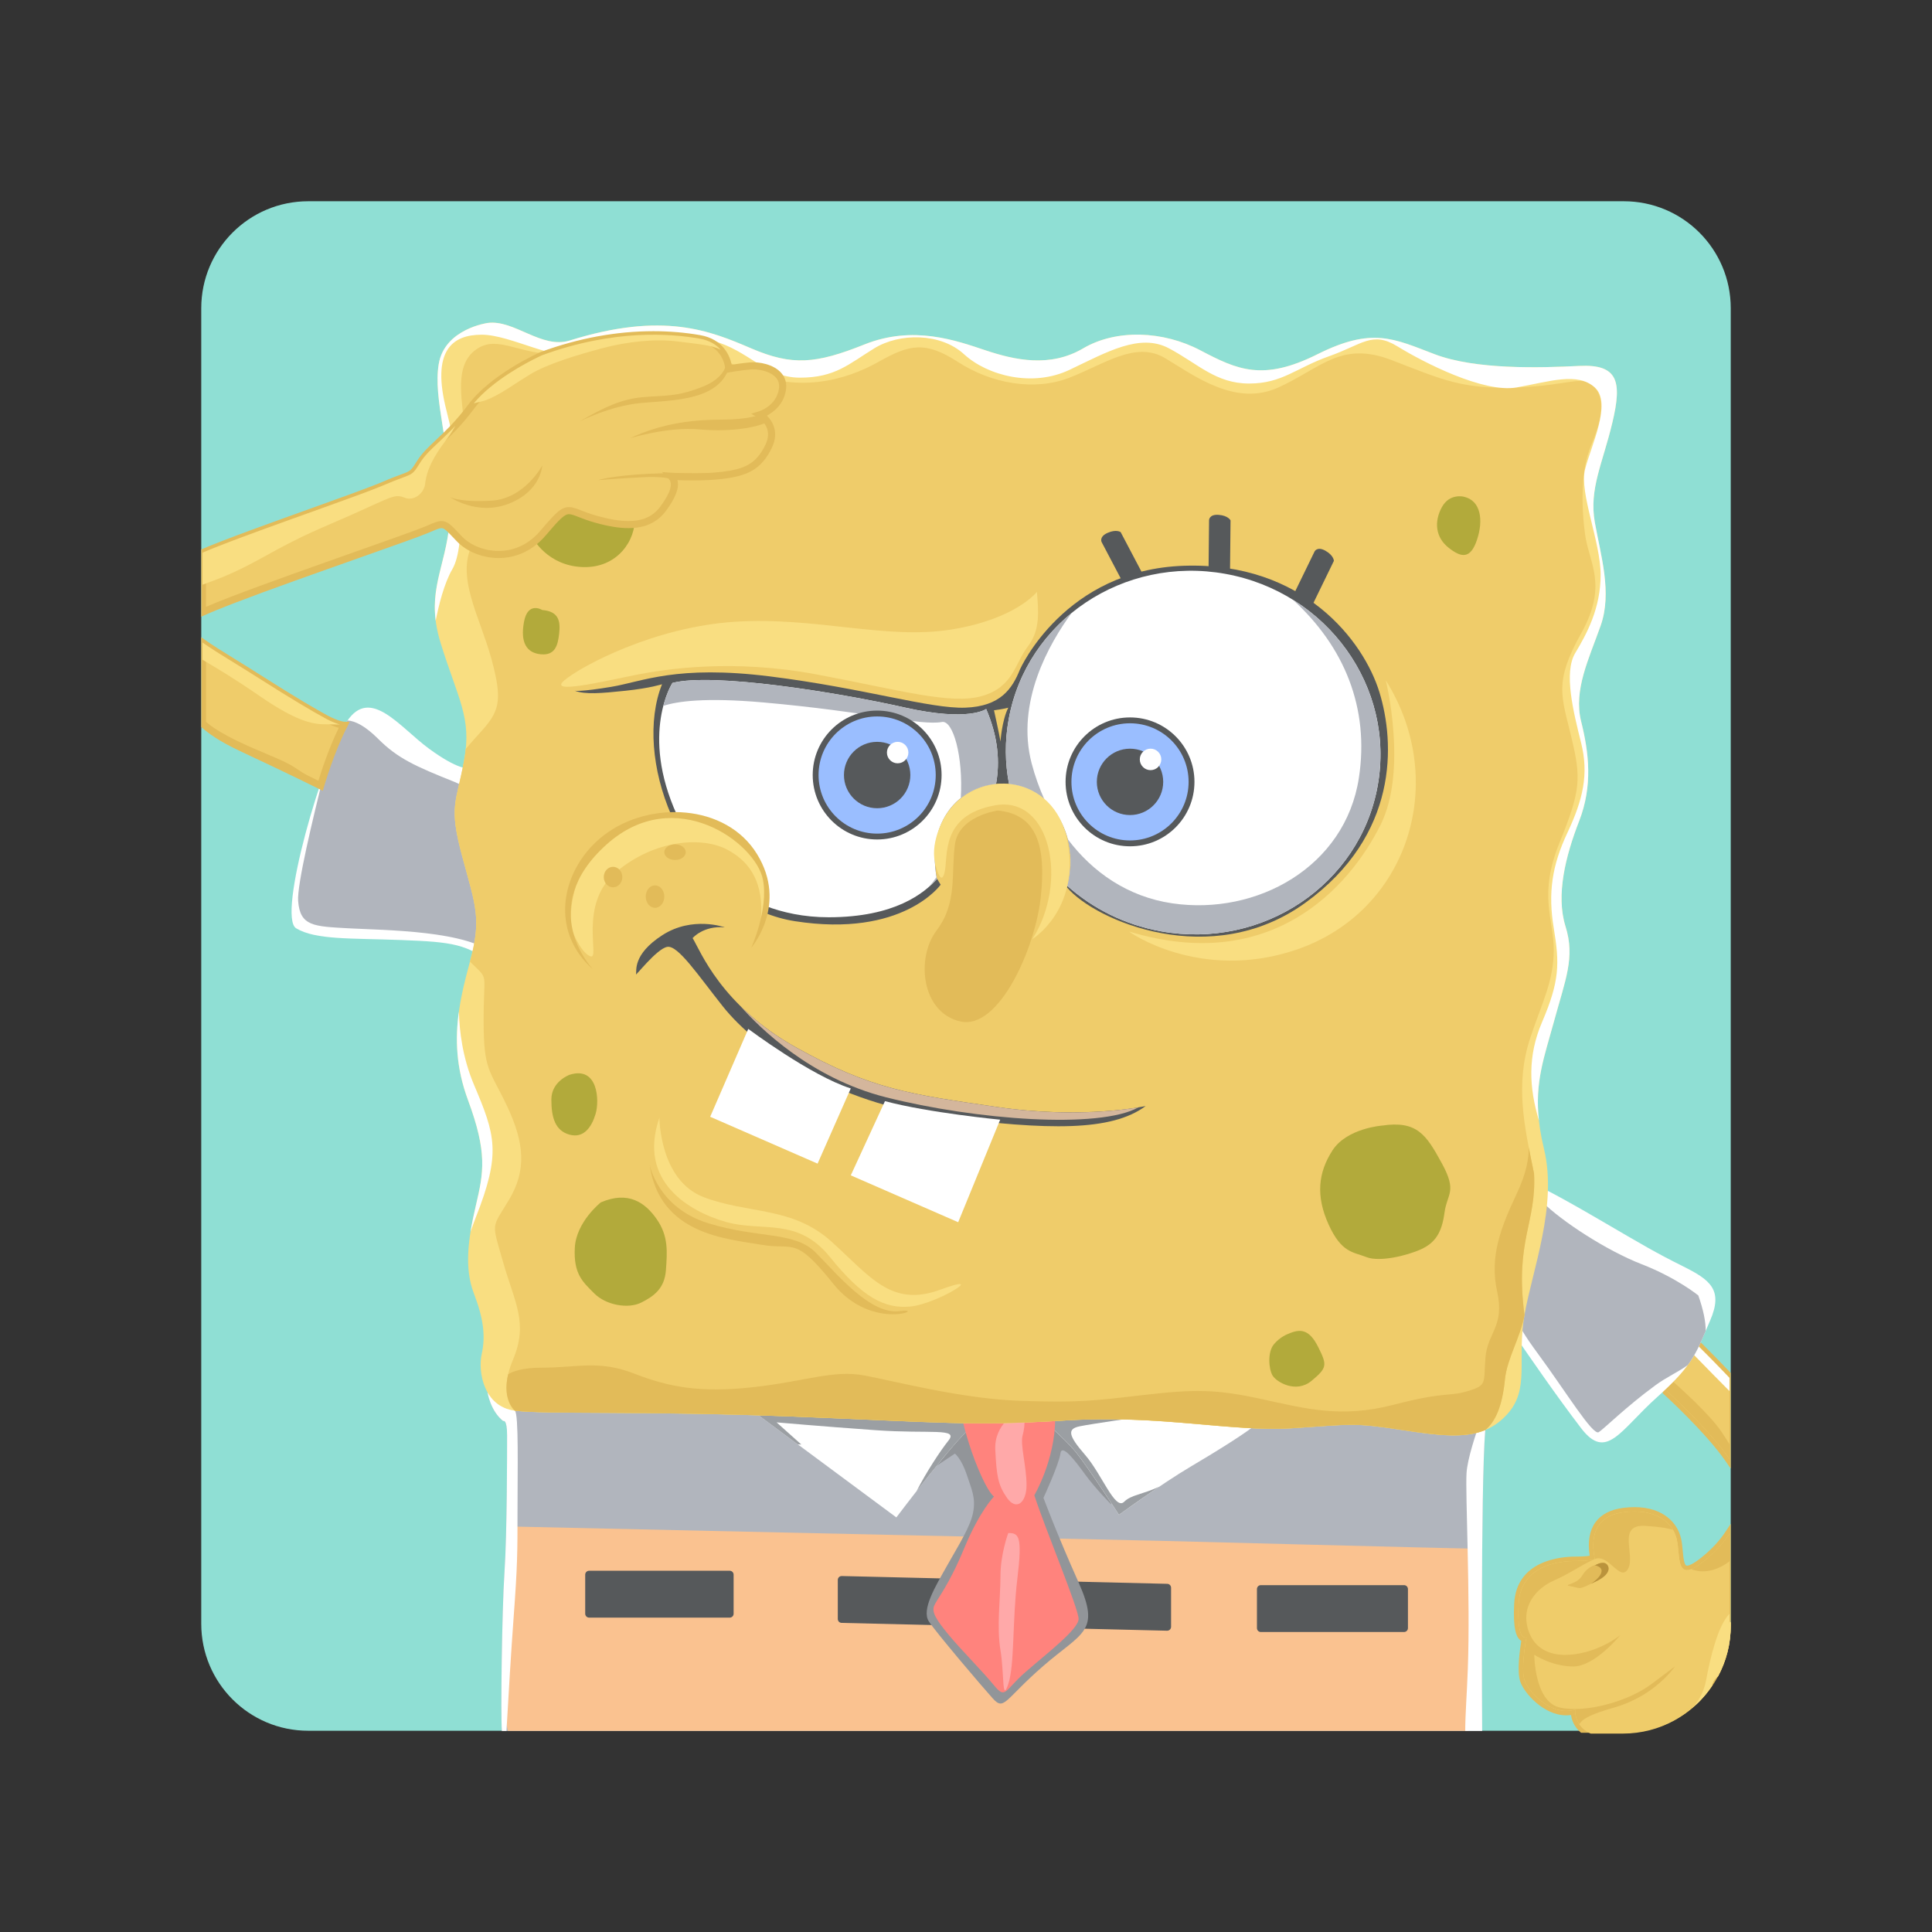 <svg width="192px" height="192px" version="1.1" viewBox="0 0 192 192" xml:space="preserve" xmlns="http://www.w3.org/2000/svg">

	
		
			<rect x="0" y="0" width="192" height="192" fill="#333333" stroke="none"/>

	
		
			<path d="M172,161.37c0,5.871-4.759,10.63-10.629,10.63H30.629C24.759,172,20,167.241,20,161.37V30.63     C20,24.759,24.759,20,30.629,20h130.742C167.241,20,172,24.759,172,30.63V161.37z" fill="#8FDFD4"/>
		
	
	<path d="m165.18 129.77-0.835-0.738 0.898 9.43 0.126 0.115c0.041 0.037 4.157 3.781 6.144 6.671l0.482 0.703v-9.517c-3.797-3.986-6.785-6.637-6.815-6.664zm6.254 13.897c-1.941-2.454-4.715-5.045-5.349-5.627l-0.652-6.85c1.153 1.066 3.388 3.183 6.001 5.929v6.548zm-2.358 11.123c-0.875 0.701-1.273 0.806-1.432 0.806-0.277 0-0.353-0.809-0.414-1.458-0.039-0.412-0.078-0.838-0.167-1.234-0.335-1.512-1.731-3.128-4.64-3.128-0.347 0-0.711 0.024-1.083 0.071-1.278 0.159-2.217 0.645-2.793 1.442-0.587 0.816-0.778 1.932-0.568 3.32-0.266 0.041-0.717 0.084-1.437 0.084-1.368 0-5.85 0.339-6.066 4.688-0.127 2.548 0.233 3.236 0.516 3.533 0.063 0.066 0.127 0.116 0.189 0.154-0.153 0.943-0.435 3.043-0.101 4.042 0.379 1.14 2.333 3.358 4.562 3.358 0.162 0 0.323-0.012 0.482-0.036 0.07 0.489 0.304 1.186 0.997 1.766h4.244c5.87 0 10.629-4.759 10.629-10.629v-10.137l-0.488 0.746c-0.611 0.933-1.428 1.812-2.43 2.612zm2.358 6.167c-0.118 0.205-0.235 0.47-0.361 0.818-0.621 1.708-0.881 3.07-1.239 4.955l-0.124 0.646c-1.903 2.801-5.049 4.47-8.433 4.47h-3.103c-1.318-0.686-1.2-1.859-1.195-1.907l0.092-0.696-0.667 0.222c-0.245 0.082-0.501 0.124-0.762 0.124-1.825 0-3.461-1.956-3.728-2.756-0.289-0.866 0.053-3.217 0.209-4.05l0.18-0.962-0.716 0.431c-0.104-0.174-0.335-0.796-0.232-2.827 0.173-3.476 3.686-3.852 5.188-3.852 1.537 0 2.024-0.184 2.138-0.24l0.3-0.15-0.064-0.329c-0.268-1.334-0.151-2.36 0.346-3.05 0.428-0.592 1.163-0.957 2.188-1.085 0.335-0.042 0.663-0.063 0.974-0.063 2.028 0 3.442 0.912 3.781 2.439 0.076 0.342 0.113 0.739 0.149 1.125 0.1 1.057 0.212 2.255 1.29 2.255 0.501 0 1.131-0.316 1.981-0.997 0.684-0.547 1.288-1.129 1.809-1.74v7.219z" fill="#E2BB59"/>
	
		<path d="m169.36 155.13c-2.911 2.328-2.329-0.389-2.717-2.135-0.389-1.746-2.135-3.105-5.239-2.717-3.105 0.388-3.3 2.717-2.912 4.657 0 0-0.388 0.194-1.94 0.194s-5.434 0.388-5.628 4.27c-0.194 3.881 0.776 3.299 0.776 3.299s-0.582 3.104-0.194 4.27c0.389 1.165 2.718 3.688 5.046 2.911 0 0-0.206 1.57 1.528 2.403h3.206c3.691 0 6.941-1.882 8.847-4.738 0.445-2.308 0.678-3.738 1.362-5.622 0.152-0.417 0.273-0.67 0.388-0.846v-8.66c-0.637 0.973-1.495 1.892-2.523 2.714zm-4.463-25.034 0.776 8.15s4.172 3.781 6.21 6.748v-8.055c-3.923-4.133-6.986-6.843-6.986-6.843z" fill="#EFCC6A"/>
		<path d="m171.88 161.08v-8.66c-0.637 0.973-1.495 1.892-2.522 2.714-2.911 2.328-2.329-0.389-2.717-2.135-0.389-1.746-2.135-3.105-5.239-2.717-3.105 0.388-3.3 2.717-2.912 4.657 0 0-0.388 0.194-1.94 0.194s-5.434 0.388-5.628 4.27c-0.194 3.881 0.776 3.299 0.776 3.299s-0.582 3.104-0.194 4.27c0.389 1.165 2.718 3.688 5.046 2.911 0 0-0.192 1.465 1.358 2.315h3.465c2.899 0 5.526-1.162 7.443-3.045 0.488-0.49 0.931-1.027 1.314-1.605 0.084-0.434 0.307-0.741 0.615-0.967 0.801-1.493 1.256-3.199 1.256-5.012v-0.316c-0.089-0.091-0.134-0.152-0.121-0.173zm0-16.082v-8.055c-3.923-4.134-6.986-6.844-6.986-6.844l0.776 8.15c0 1e-3 4.172 3.782 6.21 6.749z" fill="#EFCC6A"/>
		<path d="m164.12 167.36c-2.329 1.746-6.599 2.91-9.121 2.328-2.523-0.582-2.523-5.24-2.523-5.24s1.747 1.165 3.882 1.165c2.134 0 4.656-3.105 4.656-3.105s-2.134 1.747-5.045 1.94c-2.911 0.195-4.075-1.552-4.27-3.299-0.194-1.746 0.97-3.298 2.718-4.075 1.743-0.774 2.713-1.55 4.067-2.131-0.055 0.023-0.492 0.19-1.934 0.19-1.552 0-5.434 0.388-5.628 4.27-0.194 3.881 0.776 3.299 0.776 3.299s-0.582 3.104-0.194 4.27c0.389 1.165 2.718 3.688 5.046 2.911 0 0-0.097 0.737 0.399 1.471 0.355-0.614 1.371-1.063 3.481-1.665 4.076-1.164 6.017-4.075 6.017-4.075s1e-3 -1e-3 -2.327 1.746zm-2.329-11.45c0.776-1.358-1.164-4.464 1.746-4.27 1.548 0.104 2.327 0.262 2.718 0.387-0.74-1.239-2.356-2.058-4.852-1.745-3.105 0.388-3.3 2.717-2.912 4.657 1.36-0.582 2.523 2.33 3.3 0.971z" fill="#E2BB59"/>
		<path d="m158.59 155.52s0.484-0.29 0.873-0.193 0.97 0.97-0.873 1.844c-1.844 0.872-1.358 0.68-2.426 0.484-1.067-0.194 0.484-0.097 1.067-1.066 0.583-0.972 1.359-1.069 1.359-1.069z" fill="#E2BB59"/>
		<path d="m158.1 157.4c0.14-0.067 0.299-0.142 0.482-0.229 1.843-0.874 1.262-1.747 0.873-1.844s-0.873 0.193-0.873 0.193-0.039 6e-3 -0.105 0.023c0.381 0.097 0.688 0.265 0.688 0.559-1e-3 0.445-0.506 0.919-1.065 1.298z" fill="#BA933C"/>
		<path d="m171.67 136.72c-0.059-0.062-0.118-0.124-0.177-0.185-0.122-0.128-0.243-0.254-0.363-0.379-0.056-0.058-0.11-0.114-0.166-0.171-0.079-0.082-0.157-0.163-0.235-0.243-0.06-0.062-0.119-0.122-0.178-0.183-0.072-0.074-0.144-0.146-0.214-0.219-0.06-0.061-0.119-0.121-0.178-0.182-0.078-0.079-0.156-0.158-0.233-0.236-0.047-0.048-0.095-0.096-0.142-0.144-0.118-0.119-0.235-0.236-0.351-0.353-0.047-0.048-0.095-0.095-0.142-0.141l-0.221-0.221c-0.051-0.051-0.1-0.1-0.15-0.148-0.068-0.069-0.138-0.137-0.204-0.203-0.049-0.048-0.098-0.096-0.146-0.143-0.07-0.069-0.14-0.138-0.208-0.205-0.042-0.041-0.084-0.083-0.125-0.123-0.104-0.101-0.205-0.199-0.305-0.296-0.039-0.038-0.077-0.076-0.116-0.113-0.065-0.063-0.131-0.126-0.193-0.188-0.043-0.041-0.085-0.081-0.127-0.121-0.059-0.057-0.115-0.111-0.171-0.165-0.041-0.039-0.082-0.078-0.123-0.116-0.06-0.058-0.117-0.113-0.175-0.168-0.033-0.032-0.067-0.064-0.1-0.096-0.085-0.08-0.168-0.159-0.248-0.235-0.031-0.029-0.062-0.058-0.094-0.086-0.051-0.05-0.103-0.098-0.151-0.145-0.035-0.033-0.069-0.065-0.104-0.098-0.045-0.042-0.089-0.083-0.133-0.123-0.029-0.027-0.059-0.056-0.089-0.083-0.046-0.043-0.091-0.084-0.134-0.125-0.025-0.023-0.051-0.047-0.075-0.07-0.063-0.057-0.122-0.113-0.18-0.166-0.02-0.018-0.036-0.033-0.056-0.051-0.04-0.037-0.08-0.073-0.117-0.108-0.021-0.019-0.042-0.037-0.063-0.057-0.032-0.029-0.064-0.059-0.094-0.086-0.02-0.018-0.038-0.034-0.057-0.052-0.026-0.023-0.052-0.046-0.074-0.068-0.019-0.016-0.037-0.032-0.053-0.048-0.03-0.026-0.058-0.052-0.084-0.075-0.015-0.013-0.028-0.025-0.043-0.038-0.021-0.02-0.043-0.038-0.061-0.055-9e-3 -8e-3 -0.016-0.015-0.023-0.021-0.016-0.015-0.031-0.027-0.043-0.038-7e-3 -7e-3 -0.013-0.013-0.02-0.018-6e-3 -6e-3 -0.013-0.012-0.017-0.015-7e-3 -7e-3 -0.014-0.013-0.018-0.016-3e-3 -3e-3 -9e-3 -8e-3 -9e-3 -8e-3l0.105 1.106c1.602 1.656 4.998 5.161 6.881 7.044v-1.307c-0.063-0.07-0.133-0.144-0.203-0.216z" fill="#fff"/>
		<path d="m171.1 142.32c-1.203-1.803-4.265-4.536-5.587-5.679l0.152 1.604s0.015 0.013 0.034 0.031c7e-3 6e-3 0.013 0.011 0.021 0.02 0.01 9e-3 0.021 0.019 0.034 0.031 9e-3 9e-3 0.019 0.018 0.029 0.027 0.019 0.017 0.037 0.034 0.06 0.055 7e-3 6e-3 0.014 0.013 0.02 0.019 0.084 0.078 0.193 0.179 0.324 0.302 4e-3 5e-3 9e-3 9e-3 0.014 0.013 0.043 0.041 0.087 0.084 0.135 0.127 7e-3 8e-3 0.014 0.014 0.021 0.021 0.048 0.046 0.098 0.094 0.15 0.144 6e-3 6e-3 0.013 0.014 0.021 0.02 0.924 0.882 2.436 2.376 3.766 3.92 2e-3 3e-3 4e-3 6e-3 7e-3 9e-3 0.409 0.476 0.799 0.955 1.15 1.423 0.01 0.013 0.02 0.025 0.029 0.038 0.063 0.085 0.124 0.169 0.184 0.252 0.011 0.016 0.022 0.03 0.033 0.046 0.061 0.085 0.121 0.169 0.178 0.253v-1.478c-0.278-0.447-0.545-0.851-0.775-1.198zm0.266 10.8c-6e-3 9e-3 -0.013 0.018-0.021 0.026-0.179 0.226-0.368 0.447-0.569 0.664-0.015 0.016-0.029 0.03-0.043 0.046-0.089 0.093-0.178 0.186-0.27 0.278l-0.045 0.045c-0.103 0.102-0.207 0.202-0.314 0.302-0.019 0.017-0.036 0.033-0.054 0.049-0.09 0.083-0.181 0.163-0.272 0.242-0.029 0.026-0.059 0.052-0.089 0.077-0.11 0.094-0.223 0.188-0.337 0.279-0.081 0.065-0.159 0.124-0.235 0.182-0.022 0.019-0.046 0.034-0.069 0.053-0.054 0.038-0.105 0.076-0.155 0.111-0.022 0.017-0.047 0.033-0.069 0.049-0.065 0.044-0.129 0.087-0.189 0.125-0.021 0.013-0.04 0.024-0.061 0.036-0.041 0.025-0.081 0.049-0.12 0.071-0.027 0.015-0.055 0.029-0.08 0.044-0.03 0.016-0.061 0.031-0.09 0.045-0.025 0.013-0.053 0.027-0.078 0.038-0.045 0.021-0.089 0.039-0.131 0.056 1.101 0.449 2.492 0.222 3.801-0.777v-2.746s-1e-3 0-1e-3 1e-3c-0.157 0.237-0.326 0.473-0.509 0.704z" fill="#E2BB59"/>
		<path d="m171.7 161.41c9e-3 -0.018 0.028-0.06 0.037-0.076 3e-3 -6e-3 5e-3 -0.012 9e-3 -0.019 6e-3 -0.011 0.011-0.021 0.017-0.032 5e-3 -0.011 0.011-0.021 0.016-0.031l7e-3 -0.012c0.021-0.037 0.04-0.072 0.06-0.105 0.013-0.021 0.024-0.04 0.036-0.059v-0.706c-1.164 1.164-1.94 4.463-2.328 6.598-0.153 0.839-0.519 1.768-1.257 2.656 0.179-0.153 0.354-0.311 0.521-0.475 0.488-0.49 0.931-1.027 1.314-1.605 0.084-0.434 0.307-0.741 0.615-0.967 0.801-1.493 1.256-3.199 1.256-5.012v-0.316c-0.048-0.049-0.081-0.088-0.102-0.117-0.079 0.075-0.147 0.165-0.201 0.278z" fill="#F9DE81"/>
	
	
		<path d="m46.514 76.343s-0.97 0.194-3.881-1.941c-2.911-2.134-5.822-6.21-8.151-2.717s-6.986 19.406-5.046 20.571c1.941 1.165 5.434 0.97 10.479 1.165 5.046 0.194 6.599 0.388 9.122 2.523 2.522 2.135 2.717-5.434 1.94-9.704-0.776-4.269-4.463-9.897-4.463-9.897z" fill="#fff"/>
		<path d="m48.71 80.186c-1.135-1.11-2.363-2.008-3.555-2.485-3.881-1.552-5.628-2.329-7.568-4.27-1.262-1.262-2.275-1.782-3.045-1.834-0.02 0.029-0.04 0.057-0.061 0.087-0.632 0.947-1.435 2.81-2.231 5.042-1.179 4.661-2.743 11.226-2.621 12.812 0.194 2.523 1.553 2.523 5.046 2.717s12.032 0.194 14.555 2.717c0.527 0.527 1.029 0.697 1.491 0.608 0.867-1.771 0.798-6.36 0.256-9.341-0.356-1.956-1.324-4.198-2.267-6.053z" fill="#B1B5BD"/>
	
	
		<path d="m152.86 117.87s1.359 0.582 6.017 3.3c4.657 2.717 5.628 3.299 8.345 4.657s4.075 2.329 2.717 5.434-1.552 4.27-5.239 7.568c-3.688 3.299-5.046 6.404-7.569 3.105-2.522-3.299-5.046-6.986-6.792-9.51-1.747-2.522 2.521-14.554 2.521-14.554z" fill="#fff"/>
		<path d="m167.73 135.66c0.805-1.097 1.219-2.072 1.781-3.396 0-0.922-0.221-2.065-0.734-3.522 0 0-2.135-1.747-5.628-3.105s-7.957-4.269-9.897-6.21c-0.314-0.314-0.587-0.378-0.827-0.256-0.391 1.194-0.979 3.078-1.486 5.071-0.165 1.306-0.284 2.56-0.403 3.336-0.389 2.522-0.389 3.299 2.328 6.986 2.718 3.687 5.435 8.15 6.017 7.762s2.717-2.522 5.628-4.657c1.082-0.796 2.271-1.321 3.221-2.009z" fill="#B1B5BD"/>
	
	<path d="m48.454 138.38s0.259 1.811 1.553 2.846c0 0 0.388-0.259 0.388 1.423 0 1.683 0 9.703-0.259 13.585s-0.388 14.361-0.259 15.784h97.421s-0.164-24.095 0.306-29.901c0.471-5.807-49.986-4.124-58.784-3.866s-40.366 0.129-40.366 0.129z" fill="#B1B5BD"/>
	<path d="m146.26 153.9c-1.165 0-31.051-0.776-31.051-0.776l-64.558-1.424c0 3.104 0.129 5.045-0.389 17.337-0.047 1.131 0.025 2.116 0.203 2.976h95.451l0.344-18.113z" fill="#FAC290"/>
	<path d="m51.042 160.76c0.388-5.176 0.388-6.599 0.388-10.608 0-4.011 0.129-9.574-0.259-9.963-0.388-0.388-0.646-0.129-1.423-1.034-0.164-0.191-0.448-0.474-0.797-0.774-0.323-1e-3 -0.497-2e-3 -0.497-2e-3s0.259 1.811 1.553 2.846c0 0 0.388-0.259 0.388 1.423 0 1.683 0 9.703-0.259 13.585s-0.388 14.361-0.259 15.784h0.455c0.185-3.261 0.472-8.085 0.71-11.257z" fill="#fff"/>
	<path d="m147.15 141.14c-0.508 1.405-1.319 3.843-1.407 5.256-0.13 2.069 0.389 12.29 0.129 19.405-0.089 2.482-0.259 4.601-0.259 6.211h1.683s-0.164-24.095 0.306-29.901c0.028-0.35-0.131-0.674-0.452-0.971z" fill="#fff"/>
	<path d="m72.906 160.37c0 0.214-0.174 0.388-0.388 0.388h-13.973c-0.214 0-0.388-0.174-0.388-0.388v-3.882c0-0.214 0.174-0.389 0.388-0.389h13.973c0.214 0 0.388 0.175 0.388 0.389v3.882z" fill="#56595B"/>
	<path d="m116.38 161.67c0 0.213-0.174 0.388-0.388 0.388l-32.345-0.777c-0.214 0-0.388-0.173-0.388-0.388v-3.881c0-0.215 0.174-0.388 0.388-0.388l32.345 0.775c0.214 0 0.388 0.174 0.388 0.389v3.882z" fill="#56595B"/>
	<path d="m92.96 145.75 1.941-1.293s0.647 0.517 1.165 2.069c0.517 1.553 0.906 2.329 0.646 3.752-0.259 1.423-1.423 3.233-2.587 5.304s-2.587 4.399-1.812 5.563c0.776 1.165 5.175 6.34 6.339 7.634 1.165 1.294 1.165 0.129 5.046-3.234 3.882-3.364 5.692-3.364 3.493-8.28-2.199-4.917-3.493-8.409-3.493-8.409s1.553-3.364 1.682-4.398c0.13-1.036 1.423 0.646 2.458 2.069s2.588 2.976 2.588 2.976 0.259-4.917-1.294-8.021c-1.552-3.107-19.406-9.964-16.172 4.268z" fill="#929599"/>
	<path d="m139.92 161.8c0 0.214-0.174 0.388-0.388 0.388h-14.231c-0.215 0-0.388-0.174-0.388-0.389v-3.88c0-0.215 0.173-0.389 0.388-0.389h14.231c0.214 0 0.388 0.174 0.388 0.389v3.881z" fill="#56595B"/>
	<path d="m74.589 140.06 14.49 10.739s5.175-6.857 6.986-8.539-0.389-2.2-3.364-2.2-18.112 0-18.112 0z" fill="#fff"/>
	<path d="m103.31 140.84s2.458 2.07 3.622 3.494c1.164 1.423 4.27 6.21 4.27 6.21s4.27-3.105 7.115-4.787c2.847-1.682 5.952-3.623 6.729-4.399 0.774-0.776-21.349-3.623-21.736-0.518z" fill="#fff"/>
	<path d="m107.32 141.74c1.294-0.259 5.822-0.906 5.822-0.906s1.092-0.481 2.158-1.141c-5.689-0.479-11.789-0.476-11.99 1.141 0 0 2.458 2.07 3.622 3.494 1.164 1.423 4.27 6.21 4.27 6.21s1.892-1.375 3.995-2.792c-1.699 0.793-2.78 0.801-3.479 1.498-0.904 0.906-2.198-2.717-3.881-4.658-1.681-1.941-1.811-2.587-0.517-2.846z" fill="#9B9FA3"/>
	<path d="m92.701 140.06h-18.112l4.683 3.472c0.121 7e-3 0.239 0.016 0.363 0.022l-2.458-2.2s4.399 0.389 9.833 0.776c5.434 0.389 8.28-0.258 7.245 1.036-0.796 0.996-2.208 3.144-3.168 5.023 1.658-2.127 3.908-4.935 4.98-5.93 1.809-1.681-0.39-2.199-3.366-2.199z" fill="#9B9FA3"/>
	<path d="m95.677 141.22s0.517 2.329 1.552 4.787c1.034 2.458 1.553 2.717 1.553 2.717s-1.423 1.424-2.976 5.175c-1.553 3.752-2.717 5.046-2.976 5.693-0.259 0.646 0.258 1.423 1.422 2.846 1.165 1.423 3.364 3.623 4.529 5.046 1.164 1.423 1.035 0.518 3.105-1.293 2.069-1.813 5.304-4.271 5.304-5.306 0-1.034-3.363-9.056-4.399-12.29 0 0 2.07-3.493 2.07-7.634l-9.184 0.259z" fill="#FF837D"/>
	<path d="m101.11 140.32s-2.328 1.164-2.199 3.752c0.129 2.587 0.259 3.493 1.165 4.787 0.905 1.294 1.94 0.518 1.94-1.294s-0.646-4.011-0.389-4.917c0.261-0.905 0.39-2.715-0.517-2.328z" fill="#FFA9A9"/>
	<path d="m100.2 152.35s-0.775 2.07-0.775 4.271c0 2.199-0.39 5.045 0 7.374 0.388 2.328 0.128 5.305 0.775 3.364 0.646-1.94 0.389-6.211 0.905-10.48 0.518-4.27 0.13-4.529-0.905-4.529z" fill="#FFA9A9"/>
	
		<path d="m48.454 32.096s-4.27 0.583-4.852 4.076 1.164 7.957 1.164 13.973-2.716 8.151-0.97 13.778c1.747 5.628 3.105 7.375 2.329 11.644s-1.552 4.464-0.194 9.509 1.94 6.209 0.776 10.479c-1.164 4.269-2.134 8.539-0.194 13.778 1.94 5.24 1.552 7.181 0.776 10.48s-1.164 6.209-0.194 8.732c0.97 2.522 1.165 4.27 0.776 6.017-0.388 1.746 0.194 5.239 3.299 5.627 3.105 0.389 12.615 0 27.557 0.582 14.943 0.582 17.66 0.971 27.169 0.389 9.51-0.582 16.495 1.164 22.511 0.776 6.017-0.389 6.017-0.583 11.063 0.193 5.045 0.776 7.957 0.972 10.285-1.552 2.328-2.522 0.97-5.435 1.746-9.897 0.776-4.464 3.3-10.867 1.941-16.495s-0.194-8.345 0.971-12.614c1.164-4.27 2.134-6.404 1.164-9.509-0.971-3.105 0-6.986 1.358-10.479s0.97-6.792 0.193-9.897c-0.775-3.105 0.776-6.21 1.94-9.509 1.165-3.299 0-6.986-0.582-10.285s0.776-5.822 1.747-9.897 0.582-5.822-3.299-5.628c-3.882 0.194-10.285 0.388-14.361-1.164-4.074-1.553-6.21-2.717-11.644 0-5.434 2.716-7.957 1.552-11.644-0.388-3.688-1.941-8.345-2.135-11.644-0.194-3.3 1.94-6.793 1.164-9.704 0.194-2.911-0.971-7.18-2.523-12.032-0.582-4.852 1.94-7.181 2.134-11.256 0.388-4.074-1.746-8.73-3.687-18.04-0.779-2.793 0.869-5.506-2.107-8.155-1.746z" fill="#F9DE81"/>
		<path d="m147.6 142.12c0.998-0.811 1.689-2.335 1.958-5.03 0.21-2.091 1.56-4.212 1.94-6.404-0.97-7.374 1.207-9.143 0.953-14.055-0.955-4.631-1.914-8.871-0.371-13.503 1.165-3.492 2.33-5.627 2.33-8.732s-1.554-5.434 0.582-10.673c2.134-5.24 2.134-6.404 1.164-10.479-0.971-4.075-1.746-5.434 0.97-10.286 2.718-4.852 0.776-6.986 0.389-9.897-0.389-2.911-0.389-6.404 0.582-8.733 0.97-2.329 1.553-4.463 0.388-5.822-1.164-1.358-2.328-0.194-7.763 0-5.434 0.194-7.374-0.776-12.419-2.717-5.046-1.941-6.986 0.776-11.257 2.717-4.269 1.94-8.344-1.165-11.255-2.911s-6.017 0.583-9.51 1.94c-3.493 1.359-7.763 0.583-11.062-1.552s-4.851-1.746-7.957 0c-3.105 1.747-8.15 3.299-13.584 0.582s-13.39-1.552-17.66-1.358-6.404-1.941-8.539-0.582c-2.135 1.358-1.747 4.075-1.358 7.374s2.911 8.539 0.97 11.838c-1.94 3.299 0.582 7.375 1.747 11.644s0.776 5.24-1.165 7.375c-0.458 0.504-0.927 1.02-1.389 1.578-0.016 0.16-0.037 0.326-0.06 0.493-6e-3 0.042-0.012 0.084-0.019 0.126-0.025 0.17-0.052 0.342-0.084 0.52-0.776 4.27-1.552 4.464-0.194 9.509s1.94 6.209 0.776 10.479c1.941 1.941 1.358 0.776 1.358 5.822s0.583 4.852 2.329 8.539 1.94 6.404 0.194 9.314c-1.747 2.911-1.747 2.136-0.582 6.21 1.164 4.076 2.523 6.017 0.97 9.703-1.552 3.688 0.194 5.046 0.194 5.046 3.105 0.389 12.615 0 27.557 0.582 14.943 0.582 17.66 0.971 27.169 0.389 9.51-0.582 16.495 1.164 22.511 0.776 6.017-0.389 6.017-0.583 11.063 0.193 3.619 0.558 6.138 0.813 8.134-0.015z" fill="#EFCC6A"/>
		<path d="m56.734 92.191s0.905 2.458 1.941 2.847c1.035 0.388-1.294-5.175 2.587-8.41 3.881-3.234 8.539-3.493 10.997-2.199 2.458 1.293 3.623 3.493 3.364 6.856 0 0 2.329-4.269-2.717-8.409-5.045-4.139-16.689-1.164-16.172 9.315z" fill="#F9DE81"/>
		<path d="m46.763 122.42c0.16-0.473 0.334-0.956 0.526-1.445 2.523-6.404 1.941-8.151-0.194-13.196-1.127-2.666-1.443-5.329-1.489-7.251-0.378 2.718-0.288 5.576 0.907 8.803 1.94 5.24 1.552 7.181 0.776 10.48-0.211 0.898-0.392 1.767-0.526 2.609z" fill="#fff"/>
		<path d="m137.08 68.775c-1.553-5.046-7.504-12.938-19.407-12.55-11.901 0.388-16.301 10.286-16.301 10.286-0.776 1.94-1.94 3.687-5.434 3.816-3.493 0.129-10.091-1.941-19.406-3.105-9.315-1.165-12.679 0.518-15.784 1.035-3.105 0.518-3.623 0.388-3.623 0.388 1.035 0.388 2.587 0.259 5.046 0 2.458-0.259 3.622-0.647 3.622-0.647-1.438 3.595-1.016 8.549 0.917 12.999 0.891-0.041 1.824 0.027 2.706 0.294 3.074 0.931 8.204 4.457 6.463 9.373 0.981 0.408 2.019 0.71 3.11 0.881 10.739 1.681 14.491-3.623 14.491-3.623l-0.388-0.647c-1.553-8.798 6.857-11.515 10.739-7.763 3.881 3.751 2.198 8.668 2.198 8.668 2.847 3.364 14.361 8.28 23.676 1.552 9.316-6.726 8.928-15.912 7.375-20.957z" fill="#56595B"/>
		<path d="m89.984 70.327c-6.954-1.561-19.148-3.493-23.159-2.458 0 0-3.243 4.999 0.448 13.119 0.714 7e-3 1.443 0.092 2.14 0.304 2.939 0.891 7.754 4.154 6.648 8.736 1.705 0.648 3.803 1.129 6.29 1.129 6.593 0 9.517-2.412 10.775-3.82l-0.037-0.061c-0.029-0.166-0.054-0.327-0.076-0.489-6e-3 -0.048-0.012-0.095-0.018-0.143-0.015-0.118-0.028-0.235-0.04-0.35-4e-3 -0.046-9e-3 -0.093-0.013-0.139-0.014-0.154-0.024-0.308-0.031-0.458v-0.01c-7e-3 -0.148-0.01-0.292-0.01-0.436v-0.131c1e-3 -0.107 4e-3 -0.213 8e-3 -0.318 2e-3 -0.042 3e-3 -0.084 5e-3 -0.126 7e-3 -0.14 0.017-0.279 0.03-0.415 0-4e-3 1e-3 -8e-3 1e-3 -0.012 0.013-0.133 0.03-0.263 0.048-0.391 6e-3 -0.04 0.012-0.079 0.018-0.118 0.015-0.098 0.032-0.194 0.051-0.289 6e-3 -0.037 0.013-0.073 0.021-0.109 0.026-0.127 0.054-0.252 0.085-0.374 1e-3 -3e-3 2e-3 -6e-3 2e-3 -9e-3 0.031-0.119 0.065-0.236 0.101-0.352 0.01-0.034 0.021-0.067 0.032-0.101 0.029-0.088 0.06-0.176 0.091-0.262 0.011-0.03 0.022-0.061 0.034-0.092 0.043-0.113 0.089-0.225 0.137-0.334 0.048-0.108 0.098-0.213 0.15-0.317 0.014-0.027 0.028-0.054 0.042-0.081 0.042-0.081 0.086-0.161 0.13-0.239 0.014-0.024 0.027-0.048 0.041-0.072 0.117-0.199 0.242-0.389 0.375-0.569 0.015-0.021 0.031-0.042 0.046-0.063 0.055-0.073 0.111-0.144 0.169-0.214 0.014-0.018 0.028-0.035 0.043-0.052 0.144-0.172 0.295-0.334 0.453-0.487 0.015-0.015 0.03-0.029 0.045-0.043 0.068-0.065 0.137-0.127 0.207-0.189 0.013-0.011 0.026-0.022 0.039-0.034 0.167-0.144 0.341-0.278 0.52-0.402 0.014-0.01 0.026-0.018 0.04-0.027 0.081-0.055 0.162-0.108 0.245-0.16 0.01-6e-3 0.021-0.013 0.031-0.019 0.187-0.115 0.38-0.219 0.576-0.314 0.011-5e-3 0.021-0.01 0.031-0.015 0.092-0.043 0.185-0.085 0.278-0.125 7e-3 -3e-3 0.014-6e-3 0.02-8e-3 0.202-0.085 0.408-0.159 0.618-0.223 8e-3 -2e-3 0.016-5e-3 0.023-7e-3 0.101-0.03 0.201-0.059 0.304-0.084 3e-3 0 6e-3 -1e-3 0.01-2e-3 0.213-0.053 0.429-0.096 0.644-0.127 8e-3 -1e-3 0.014-2e-3 0.02-2e-3 0.105-0.015 0.211-0.028 0.316-0.038 1e-3 0 2e-3 0 3e-3 -1e-3 0.39-2.143 0.229-4.635-0.981-7.446 3e-3 -2e-3 -1.679 1.292-8.019-0.131z" fill="#fff"/>
		
			<path d="m111.37 52.881 2.587 4.916-1.889 0.995-2.587-4.917s-0.285-0.529 0.588-0.918c0.874-0.388 1.301-0.076 1.301-0.076z" fill="#56595B"/>
		
		
			<path d="m122.29 51.715-0.057 5.555-2.134-0.021 0.056-5.556s1e-3 -0.601 0.954-0.528 1.181 0.55 1.181 0.55z" fill="#56595B"/>
		
		
			<path d="m132.56 55.74-2.43 4.996-1.92-0.934 2.43-4.996s0.259-0.543 1.089-0.069 0.831 1.003 0.831 1.003z" fill="#56595B"/>
		
		<path d="m158.49 51.891c-0.582-3.299 0.776-5.822 1.747-9.897s0.582-5.822-3.299-5.628c-3.882 0.194-10.285 0.388-14.361-1.164-4.074-1.553-6.21-2.717-11.644 0-5.434 2.716-7.957 1.552-11.644-0.388-3.688-1.941-8.345-2.135-11.644-0.194-3.3 1.94-6.793 1.164-9.704 0.194-2.911-0.971-7.18-2.523-12.032-0.582-4.852 1.94-7.181 2.134-11.256 0.388-4.074-1.746-8.73-3.687-18.04-0.779-2.796 0.872-5.51-2.105-8.159-1.744 0 0-4.27 0.583-4.852 4.076s1.164 7.957 1.164 13.973c0 5.147-1.986 7.455-1.466 11.539 0.295-1.511 0.834-3.718 1.661-5.135 1.358-2.329 0.97-9.703-0.583-15.719-1.552-6.016 0.583-7.568 3.493-7.568 2.911 0 7.375 2.717 9.898 1.941s9.314-2.329 13.002-1.359c3.687 0.971 5.24 3.687 8.733 3.687s4.851-1.358 7.374-2.91c2.523-1.553 6.598-1.553 8.927 0.582 2.329 2.134 6.792 3.299 10.479 1.552 3.688-1.747 6.986-3.688 9.897-2.134 2.911 1.552 4.657 3.493 7.957 3.493 3.299 0 4.657-1.553 7.957-2.717 3.298-1.164 4.269-2.523 6.792-0.97 2.522 1.552 8.539 4.658 11.837 4.075 3.3-0.583 6.017-1.553 7.763 0 1.747 1.553-0.388 5.822-0.97 8.151s1.552 7.18 1.552 10.479-1.357 5.822-2.522 7.763c-1.164 1.94-0.193 5.822 0.582 8.927 0.776 3.105 0.194 5.627-1.357 8.927-1.553 3.299-1.94 6.016-1.358 9.509s0.582 5.24-1.165 9.315c-1.449 3.38-1.294 6.493-0.313 9.783-0.423-3.846 0.526-6.297 1.479-9.783 1.164-4.27 2.134-6.404 1.164-9.509-0.971-3.105 0-6.986 1.358-10.479s0.97-6.792 0.193-9.897c-0.775-3.105 0.776-6.21 1.94-9.509 1.167-3.303 2e-3 -6.991-0.58-10.289z" fill="#fff"/>
		<path d="m58.934 96.332s-5.801-6.011 1.359-12.42c6.792-6.081 14.813-0.146 15.525 3.493 0.582 2.976-1.165 6.792-1.165 6.792s3.687-4.269 0.582-9.315c-3.104-5.045-10.673-5.304-15.137-1.941-4.306 3.245-5.628 9.509-1.164 13.391z" fill="#E2BB59"/>
		<path d="m103.05 58.813s-2.07 2.717-8.539 3.752-13.455-1.294-21.477-0.776c-8.021 0.518-15.266 4.399-16.948 5.822s3.752 0.129 6.986-0.518c3.235-0.646 9.833-1.617 18.112-0.064 8.28 1.552 13.326 3.041 16.431 2.135s3.234-3.234 4.528-4.916c1.294-1.684 1.037-3.624 0.907-5.435z" fill="#F9DE81"/>
		<path d="m137.72 67.61s2.198 8.927-0.518 14.361c-3.132 6.263-10.868 14.878-24.97 10.609-0.176-0.053 6.986 5.046 16.561 1.812 11.132-3.762 15.265-16.69 8.927-26.782z" fill="#F9DE81"/>
		<path d="m98.782 70.585s0.517 2.329 0.646 3.105c0 0 0.129-2.069 0.775-3.363 1e-3 0-0.387 0.129-1.421 0.258z" fill="#EFCC6A"/>
		<path d="m136.91 78.103c1.771-9.809-5-19.243-15.125-21.073s-19.77 4.639-21.542 14.448c-0.396 2.188-0.365 4.356 0.032 6.426 1.317 0.132 2.577 0.666 3.553 1.608 3.492 3.376 2.48 7.694 2.242 8.524 2.52 2.25 5.695 3.863 9.297 4.514 10.125 1.831 19.771-4.638 21.543-14.447z" fill="#fff"/>
		<path d="m93.072 87.163c-0.235 0.343-0.491 0.671-0.766 0.982 0.331-0.288 0.601-0.564 0.82-0.809l-0.037-0.061c-6e-3 -0.038-0.011-0.074-0.017-0.112zm4.934-16.707s-1.682 1.294-8.021-0.129c-6.954-1.561-19.148-3.493-23.159-2.458 0 0-0.52 0.801-0.907 2.282 1.327-0.448 4.125-0.859 9.963-0.342 10.221 0.906 15.654 2.329 17.724 1.941 1.103-0.207 2.131 3.403 1.875 7.566 1.025-0.82 2.257-1.294 3.505-1.414 0.391-2.143 0.23-4.635-0.98-7.446z" fill="#B1B5BD"/>
		<path d="m128.49 59.605c5.115 4.673 7.623 10.766 6.552 17.716-1.357 8.816-10.117 13.693-18.552 12.45-4.391-0.647-7.892-3.069-10.381-6.378 0.567 2.197 0.109 4.118-0.041 4.644 2.52 2.25 5.695 3.863 9.297 4.514 10.125 1.83 19.771-4.639 21.543-14.448 1.341-7.427-2.216-14.639-8.418-18.498zm-21.989 1.306c-3.187 2.6-5.482 6.261-6.26 10.567-0.396 2.188-0.365 4.356 0.032 6.426 1.313 0.132 2.569 0.663 3.544 1.601-0.527-1.162-0.957-2.375-1.286-3.616-1.617-6.109 1.758-11.968 3.97-14.978z" fill="#B1B5BD"/>
		<path d="m92.912 85.697s0.565 2.581 0.954 1.028-0.486-5.725 5.044-6.695c5.531-0.971 7.278 7.666 3.688 13.293 0 0 4.754-2.911 3.492-9.704-1.261-6.792-9.082-7.449-12.158-2.512 1e-3 1e-3 -1.49 2.396-1.02 4.59z" fill="#F9DE81"/><g fill="#E2BB59">
		<ellipse cx="67.084" cy="84.688" rx="1.067" ry=".776"/>
		<ellipse cx="65.095" cy="89.102" rx=".922" ry="1.116"/>
		<ellipse cx="60.923" cy="87.162" rx=".922" ry="1.019"/>
		</g><path d="m72.033 92.159s-3.202-1.165-6.21 0.776-2.523 3.59-2.62 3.881c-0.097 0.292 2.038-2.523 3.105-2.717s3.048 2.797 5.531 5.919c3.396 4.269 11.256 9.606 21.832 10.965 10.577 1.358 16.786 1.456 20.183-1.067 0 0-6.112 1.357-14.749 0.097-8.635-1.262-12.517-1.746-19.988-5.919-7.472-4.173-9.509-9.606-10.286-10.868 0 0 1.067-1.261 3.202-1.067z" fill="#56595B"/>
		<path d="m113.14 110.05c-1.846 0.308-7.133 0.973-14.036-0.035-8.635-1.262-12.517-1.746-19.988-5.919-2.324-1.298-4.122-2.717-5.52-4.096 1.859 2.109 6.937 7.148 14.446 9.045 8.957 2.262 21.201 3.173 25.098 1.005z" fill="#D4B69C"/>
		<path d="m99.17 80.547s-3.881 0.517-4.27 3.364 0.259 5.822-1.811 8.539-1.553 8.15 2.329 9.057c3.882 0.905 7.504-7.375 8.021-12.421 0.518-5.045-0.388-8.15-4.269-8.539z" fill="#E2BB59"/>
		<path d="m65.532 111.08s0 6.21 4.399 7.891c4.399 1.683 8.797 0.906 12.679 4.399s5.952 6.598 10.868 4.787c4.917-1.812-0.388 1.424-2.976 1.682-2.588 0.259-4.787-0.905-8.021-4.916s-6.728-2.458-10.35-3.493c-3.624-1.035-8.798-4.011-6.599-10.35z" fill="#F9DE81"/><g fill="#B2AA3B">
		<path d="m137.34 111.86s-3.492 0.259-4.916 2.459c-1.423 2.198-1.681 4.528-0.387 7.374 1.293 2.847 2.457 2.717 3.751 3.234s4.011-0.13 5.434-0.776c1.423-0.647 2.07-1.682 2.329-3.622 0.259-1.941 1.294-2.07-0.259-4.916s-2.458-4.27-5.952-3.753z"/>
		<path d="m128.02 132.56s-0.776 0.26-1.423 1.035c-0.647 0.776-0.518 2.459-0.13 3.105 0.389 0.646 2.329 1.812 3.882 0.518s1.553-1.553 0.646-3.364c-0.905-1.811-1.811-1.811-2.975-1.294z"/>
		<path d="m59.71 119.49s-2.458 1.94-2.587 4.527c-0.129 2.588 0.776 3.364 1.94 4.528 1.165 1.165 3.364 1.554 4.658 0.906 1.294-0.647 2.329-1.424 2.458-3.234 0.129-1.812 0.259-3.364-0.906-5.046-1.164-1.681-2.846-2.846-5.563-1.681z"/>
		<path d="m56.605 106.81s-1.811 0.647-1.811 2.459 0.388 3.105 1.811 3.493 2.199-0.776 2.587-2.07 0.259-4.788-2.587-3.882z"/>
		<path d="m53.888 60.624s-1.423-0.906-1.812 1.165c-0.388 2.07 0.259 3.105 1.682 3.234s1.682-0.906 1.811-2.07c0.13-1.165 1e-3 -2.2-1.681-2.329z"/>
		<path d="m52.982 53.508s1.423 2.717 4.916 2.847c3.493 0.129 5.305-2.718 5.175-4.917s-2.846-4.787-6.21-4.528c-3.363 0.258-5.821 4.01-3.881 6.598z"/>
		<path d="m145.49 49.367s-1.423-0.387-2.2 1.036c-0.776 1.423-0.646 2.976 0.647 4.011 1.294 1.035 2.199 1.164 2.847-0.777 0.647-1.941 0.388-3.881-1.294-4.27z"/>
		</g><path d="m64.562 115.74s0.776 4.27 5.822 5.822c5.046 1.553 8.539 0.776 10.674 2.911s5.434 6.21 8.345 5.822c2.911-0.389-2.717 2.134-6.598-2.717-3.882-4.852-3.882-3.3-7.18-3.882-3.301-0.581-10.093-0.968-11.063-7.956z" fill="#E2BB59"/>
		<path d="m149.56 137.08c0.21-2.091 1.56-4.212 1.94-6.404-0.97-7.374 1.207-9.143 0.953-14.055-0.18-0.871-0.359-1.728-0.522-2.577-0.014 1.089-0.211 2.484-1.207 4.6-1.552 3.3-2.716 6.21-1.94 9.704 0.776 3.492-0.97 4.074-1.164 6.598-0.193 2.522 0.194 2.717-1.747 3.299-1.94 0.582-2.135 0-7.373 1.358-5.24 1.358-8.734 0.389-13.197-0.582-4.464-0.97-6.598-0.97-11.645-0.388-5.045 0.582-6.404 0.775-12.226 0.582-5.822-0.194-12.42-1.94-15.525-2.522s-5.822 0.582-11.062 1.164c-5.239 0.582-8.345 0-11.838-1.358-3.493-1.359-5.627-0.582-9.121-0.582-1.909 0-2.89 0.348-3.387 0.662-0.611 2.607 0.67 3.606 0.67 3.606 3.105 0.389 12.615 0 27.557 0.582 14.943 0.582 17.66 0.971 27.169 0.389 9.51-0.582 16.495 1.164 22.511 0.776 6.017-0.389 6.017-0.583 11.063 0.193 3.618 0.558 6.138 0.813 8.133-0.015 0.998-0.81 1.689-2.335 1.958-5.03z" fill="#E2BB59"/>
		<circle cx="112.3" cy="77.701" r="6.404" fill="#56595B"/>
		<circle cx="112.3" cy="77.701" r="5.822" fill="#9ABEFF"/>
		<circle cx="112.3" cy="77.701" r="3.298" fill="#56595B"/>
		<circle cx="114.34" cy="75.469" r="1.068" fill="#fff"/>
		<circle cx="87.17" cy="77.022" r="6.404" fill="#56595B"/>
		<circle cx="87.17" cy="77.022" r="5.822" fill="#9ABEFF"/>
		<circle cx="87.17" cy="77.022" r="3.299" fill="#56595B"/><g fill="#fff">
		<circle cx="89.208" cy="74.79" r="1.067"/>
		<path d="m74.362 102.25s6.21 4.656 10.188 5.918l-3.299 7.472-10.674-4.657 3.785-8.733z"/>
		<path d="m87.946 109.43-3.396 7.375 10.673 4.657 4.173-10.189c0-1e-3 -7.083-0.679-11.45-1.843z"/>
	</g>
	<path d="m25.749 67.416c-2.608-1.66-4.379-2.675-5.628-3.572v8.054c1.228 1.073 2.363 1.718 4.463 2.698 4.367 2.038 7.278 3.493 7.278 3.493s0.97-3.396 2.329-6.016c0 0-0.582 0-1.844-0.679s-3.396-1.94-6.598-3.978zm48.807-31.051c-1.067 0.097-2.134 0.291-2.134 0.291s-0.097-2.522-2.911-3.008-8.442-0.97-15.622 1.649c0 0-4.852 2.135-7.083 5.143s-4.075 3.979-5.045 5.531-0.679 0.97-3.59 2.231c-2.596 1.125-13.907 4.949-18.048 6.728v5.917c0.709-0.324 1.658-0.714 2.911-1.196 6.307-2.425 17.466-6.209 19.31-6.986 1.843-0.776 1.649-0.873 3.299 0.874s5.628 2.62 8.345-0.583c2.717-3.202 2.135-2.231 5.24-1.358 3.105 0.874 5.337 0.776 6.695-1.067 1.358-1.844 1.261-2.717 0.776-3.202 0 0 2.814 0.194 5.143-0.097s3.59-0.873 4.561-2.911c0.97-2.037-0.873-3.105-0.873-3.105s1.94-0.582 2.231-2.522c0.288-1.941-2.137-2.426-3.205-2.329z" fill="#EFCC6A"/><g fill="#E2BB59">
	<path d="m32.514 71.084c-1.022-0.55-2.993-1.685-6.576-3.966-1.004-0.639-1.882-1.181-2.657-1.66-1.226-0.758-2.195-1.356-2.954-1.901l-0.327-0.233v8.934c1.273 1.092 2.461 1.736 4.435 2.657 4.312 2.012 7.24 3.475 7.269 3.489l0.379 0.19 0.117-0.408c9e-3 -0.033 0.976-3.392 2.302-5.95l0.251-0.496-0.557-0.018c-5e-3 -1e-3 -0.545-0.026-1.682-0.638zm-0.87 6.504c-0.923-0.457-3.481-1.71-6.911-3.311-1.907-0.89-3.053-1.509-4.26-2.541v-7.222c0.675 0.454 1.479 0.95 2.438 1.542 0.773 0.478 1.649 1.019 2.649 1.655 3.602 2.292 5.588 3.436 6.62 3.991 0.663 0.357 1.155 0.538 1.486 0.629-0.993 2.029-1.741 4.338-2.022 5.257zm46.011-40.51c-0.769-0.892-2.26-1.142-3.131-1.063-0.705 0.064-1.402 0.168-1.808 0.235-0.163-0.793-0.788-2.542-3.146-2.948-1.496-0.258-3.057-0.389-4.639-0.389-3.672 0-7.428 0.692-11.165 2.055l-0.021 8e-3c-0.202 0.089-4.962 2.208-7.224 5.255-1.195 1.611-2.294 2.644-3.177 3.475-0.76 0.715-1.417 1.333-1.884 2.079-0.631 1.009-0.631 1.009-1.604 1.368-0.418 0.154-0.991 0.365-1.828 0.728-1.153 0.5-4.136 1.571-7.294 2.705-3.954 1.419-8.434 3.028-10.734 4.014v6.69l0.267-0.122c0.699-0.319 1.644-0.708 2.891-1.187 3.509-1.349 8.549-3.129 12.598-4.56 3.294-1.164 5.896-2.083 6.722-2.431 0.127-0.053 0.244-0.104 0.353-0.15 0.499-0.213 0.829-0.354 1.043-0.354 0.277 0 0.54 0.265 1.329 1.102l0.183 0.193c0.976 1.034 2.572 1.677 4.162 1.677 1.268 0 3.112-0.395 4.707-2.273 1.35-1.591 1.842-2.086 2.292-2.086 0.236 0 0.542 0.119 0.967 0.285 0.41 0.16 0.92 0.359 1.617 0.555 1.307 0.367 2.394 0.546 3.325 0.546 1.658 0 2.884-0.57 3.749-1.744 0.95-1.29 1.32-2.289 1.117-3.026 0.384 0.016 0.912 0.031 1.518 0.031 1.154 0 2.179-0.055 3.044-0.163 2.313-0.289 3.769-0.87 4.834-3.109 0.689-1.447 0.124-2.554-0.506-3.169 0.663-0.351 1.679-1.113 1.895-2.557 0.095-0.64-0.062-1.217-0.452-1.67zm-0.245 1.564c-0.254 1.689-1.916 2.216-1.985 2.238l-0.779 0.233 0.704 0.408c0.064 0.037 1.553 0.924 0.732 2.649-0.938 1.968-2.129 2.443-4.286 2.713-0.837 0.104-1.832 0.158-2.958 0.158-1.195 0-2.108-0.062-2.118-0.063l-0.937-0.064 0.665 0.664c0.462 0.463 0.19 1.386-0.811 2.745-0.732 0.995-1.744 1.457-3.182 1.457-0.866 0-1.891-0.17-3.135-0.52-0.665-0.187-1.157-0.378-1.552-0.532-0.496-0.193-0.854-0.333-1.223-0.333-0.781 0-1.331 0.57-2.828 2.335-1.419 1.673-3.051 2.024-4.17 2.024-1.404 0-2.803-0.558-3.651-1.456l-0.182-0.193c-0.881-0.936-1.247-1.323-1.841-1.323-0.359 0-0.721 0.155-1.32 0.411-0.108 0.046-0.224 0.096-0.349 0.148-0.807 0.34-3.53 1.302-6.683 2.416-4.053 1.432-9.099 3.213-12.616 4.566-0.987 0.38-1.79 0.704-2.433 0.982v-5.144c2.333-0.983 6.665-2.539 10.5-3.916 3.307-1.188 6.162-2.213 7.336-2.722 0.819-0.354 1.381-0.562 1.792-0.713 1.114-0.411 1.217-0.47 1.957-1.655 0.418-0.67 1.015-1.23 1.77-1.94 0.904-0.849 2.028-1.907 3.261-3.567 2.102-2.833 6.688-4.917 6.933-5.026 3.655-1.333 7.326-2.008 10.912-2.008 1.542 0 3.063 0.127 4.519 0.378 2.488 0.429 2.615 2.585 2.62 2.675l0.015 0.405 0.399-0.072c0.01-2e-3 1.063-0.193 2.104-0.287 0.075-7e-3 0.156-0.01 0.243-0.01 0.784 0 1.795 0.257 2.29 0.831 0.259 0.305 0.353 0.667 0.287 1.108z"/>
	<path d="m68.443 47.039c-3.396-0.097-7.375 0.194-9.024 0.679 0 0 2.329-0.194 4.464-0.292 1.3-0.059 2.382-9e-3 3.053 0.258-0.058-0.138-0.14-0.255-0.239-0.354 0 0 2.814 0.194 5.143-0.097 0.812-0.102 1.492-0.241 2.078-0.462 0.022-0.04 0.042-0.08 0.057-0.12-1e-3 0-2.136 0.485-5.532 0.388zm-5.822-3.493s3.785-1.165 6.89-0.874c2.687 0.252 5.446-0.078 6.769-0.737-0.333-0.475-0.752-0.718-0.752-0.718s-1.165 0.485-3.784 0.485c-2.622 0-5.824 0.291-9.123 1.844zm9.8-6.89-0.11-0.606c-0.021-0.074-0.046-0.153-0.076-0.236-0.02 0.506-0.29 1.755-2.337 2.589-2.62 1.067-3.881 0.873-6.016 1.067s-3.784 0.97-6.307 2.426c0 0 3.008-1.553 6.113-1.844s7.568-0.194 8.733-3.396z"/>
	<path d="m31.908 77.932c1e-3 -5e-3 2e-3 -8e-3 4e-3 -0.014-0.612-0.361-1.604-0.962-2.67-1.673-1.71-1.14-6.026-2.282-9.121-4.699v0.351c0.612 0.535 1.202 0.964 1.898 1.38 5e-3 3e-3 0.011 6e-3 0.016 9e-3 0.081 0.048 0.163 0.096 0.247 0.144 5e-3 3e-3 0.011 7e-3 0.018 0.01 0.175 0.1 0.358 0.2 0.55 0.301 0.015 8e-3 0.029 0.016 0.044 0.023 0.082 0.043 0.164 0.085 0.249 0.129 0.017 9e-3 0.034 0.018 0.052 0.027 0.195 0.099 0.4 0.201 0.615 0.306l0.087 0.042c0.081 0.039 0.163 0.078 0.247 0.118 0.033 0.016 0.065 0.031 0.098 0.046 0.112 0.053 0.225 0.106 0.343 0.162 4.367 2.038 7.278 3.493 7.278 3.493s0.015-0.051 0.041-0.139c0-4e-3 2e-3 -9e-3 4e-3 -0.016z"/>
	</g><path d="m32.25 71.976c0.436 0 0.998 0.012 1.547 0.027-1e-3 0-2e-3 0-3e-3 -1e-3h-3e-3c-0.031-8e-3 -0.064-0.018-0.099-0.028-1e-3 0-2e-3 0-3e-3 -1e-3 -6e-3 -1e-3 -0.012-3e-3 -0.018-5e-3 -0.075-0.022-0.16-0.05-0.252-0.083h-1e-3c-5e-3 -1e-3 -0.01-3e-3 -0.015-5e-3 -0.112-0.041-0.236-0.09-0.374-0.15-8e-3 -3e-3 -0.015-6e-3 -0.023-0.01-1e-3 0-2e-3 -1e-3 -3e-3 -1e-3 -0.056-0.025-0.115-0.052-0.176-0.081-8e-3 -3e-3 -0.016-7e-3 -0.024-0.011-0.067-0.032-0.137-0.066-0.209-0.103-3e-3 -1e-3 -6e-3 -3e-3 -0.01-4e-3v-1e-3c-0.076-0.038-0.154-0.079-0.236-0.123-1.261-0.679-3.396-1.94-6.598-3.979-0.182-0.115-0.358-0.227-0.531-0.336-0.089-0.056-0.176-0.111-0.264-0.166-0.074-0.046-0.147-0.092-0.219-0.137-0.086-0.054-0.171-0.107-0.255-0.16-0.106-0.066-0.21-0.131-0.313-0.195-0.023-0.015-0.046-0.029-0.07-0.043-0.036-0.022-0.073-0.046-0.109-0.068-0.094-0.059-0.187-0.116-0.279-0.173-0.355-0.22-0.69-0.426-1.006-0.622-0.05-0.031-0.1-0.062-0.149-0.092-0.025-0.016-0.049-0.031-0.073-0.046-0.188-0.117-0.369-0.229-0.543-0.338-0.049-0.031-0.1-0.063-0.148-0.092l-1e-3 -1e-3c-0.093-0.059-0.183-0.115-0.272-0.172-0.021-0.013-0.042-0.027-0.063-0.04-0.013-8e-3 -0.024-0.016-0.037-0.023-0.244-0.155-0.473-0.305-0.689-0.449-0.014-9e-3 -0.027-0.019-0.041-0.027 0 0-1e-3 -1e-3 -2e-3 -1e-3 -0.087-0.059-0.172-0.116-0.255-0.173-0.012-8e-3 -0.023-0.016-0.034-0.023-1e-3 0-1e-3 0-2e-3 -1e-3 -0.066-0.045-0.129-0.09-0.192-0.135-3e-3 -2e-3 -7e-3 -5e-3 -0.011-7e-3 -0.022-0.016-0.046-0.032-0.068-0.048 0 0-1e-3 0-1e-3 -1e-3v1.712c1.732 1.038 2.846 1.663 5.822 3.704 3.394 2.324 5.043 2.712 6.305 2.712z" fill="#F9DE81"/>
	<path d="m44.977 42.603c-1e-3 2e-3 -3e-3 4e-3 -5e-3 5e-3 -3e-3 2e-3 -5e-3 5e-3 -8e-3 8e-3l-7e-3 7e-3c-0.07 0.073-0.141 0.145-0.21 0.215-1e-3 1e-3 -3e-3 2e-3 -4e-3 4e-3 -0.523 0.53-1.005 0.974-1.437 1.383-0.048 0.045-0.096 0.091-0.142 0.136-0.046 0.043-0.091 0.087-0.136 0.13-9e-3 9e-3 -0.018 0.017-0.026 0.025-0.016 0.016-0.032 0.031-0.047 0.046-0.045 0.044-0.09 0.088-0.134 0.133-0.014 0.014-0.029 0.028-0.043 0.043-0.057 0.056-0.111 0.112-0.165 0.168-0.017 0.018-0.034 0.036-0.051 0.054-0.046 0.048-0.092 0.097-0.136 0.146-7e-3 8e-3 -0.015 0.016-0.022 0.024-2e-3 2e-3 -4e-3 5e-3 -6e-3 7e-3 -0.052 0.058-0.102 0.115-0.15 0.173-0.015 0.017-0.029 0.034-0.043 0.052-0.043 0.052-0.086 0.104-0.127 0.157-6e-3 8e-3 -0.012 0.015-0.019 0.023 0 1e-3 -1e-3 1e-3 -1e-3 2e-3 -0.047 0.062-0.092 0.123-0.137 0.186-7e-3 0.011-0.016 0.022-0.023 0.033-4e-3 5e-3 -7e-3 0.01-0.01 0.015-0.044 0.063-0.086 0.127-0.127 0.192-0.97 1.552-0.679 0.97-3.59 2.231-0.263 0.114-0.615 0.255-1.038 0.419-1e-3 0-3e-3 1e-3 -4e-3 1e-3 -0.023 9e-3 -0.046 0.018-0.069 0.027-1e-3 1e-3 -2e-3 1e-3 -4e-3 1e-3 -0.283 0.109-0.596 0.228-0.936 0.354-2e-3 0-4e-3 1e-3 -6e-3 2e-3 -0.033 0.012-0.066 0.025-0.099 0.037-9e-3 3e-3 -0.019 7e-3 -0.027 0.01-0.322 0.12-0.667 0.247-1.029 0.38-0.021 7e-3 -0.041 0.015-0.062 0.022-6e-3 2e-3 -0.013 5e-3 -0.02 7e-3 -1.75 0.64-3.915 1.412-6.088 2.195-0.059 0.021-0.118 0.042-0.176 0.063-0.081 0.029-0.162 0.058-0.242 0.087-0.141 0.051-0.281 0.102-0.422 0.152-0.038 0.014-0.076 0.027-0.114 0.041-0.14 0.051-0.279 0.101-0.418 0.152-0.024 8e-3 -0.048 0.017-0.073 0.026-0.158 0.058-0.315 0.115-0.473 0.172-0.032 0.012-0.064 0.023-0.096 0.035-0.162 0.059-0.322 0.117-0.482 0.175-0.033 0.012-0.066 0.024-0.1 0.036-0.112 0.041-0.224 0.082-0.335 0.123-0.042 0.015-0.083 0.03-0.125 0.046-0.298 0.109-0.592 0.217-0.882 0.324l-0.072 0.027c-0.135 0.05-0.27 0.1-0.403 0.149-0.013 4e-3 -0.026 9e-3 -0.039 0.014-5e-3 2e-3 -0.01 3e-3 -0.015 5e-3 -0.084 0.032-0.167 0.063-0.251 0.094-0.022 8e-3 -0.044 0.017-0.066 0.024-0.087 0.033-0.174 0.065-0.261 0.098-0.022 8e-3 -0.044 0.017-0.067 0.025-0.187 0.07-0.371 0.14-0.551 0.208-0.032 0.013-0.064 0.025-0.097 0.037-0.013 5e-3 -0.025 0.01-0.039 0.015-0.203 0.077-0.402 0.153-0.595 0.228-0.082 0.032-0.163 0.063-0.242 0.094-0.013 5e-3 -0.025 9e-3 -0.037 0.014-0.106 0.041-0.211 0.082-0.313 0.123-0.033 0.013-0.065 0.025-0.097 0.038-0.056 0.022-0.111 0.043-0.166 0.065-0.034 0.013-0.067 0.026-0.1 0.04-0.054 0.021-0.107 0.042-0.16 0.063-0.036 0.014-0.073 0.029-0.108 0.043-0.018 7e-3 -0.037 0.015-0.055 0.022-0.037 0.015-0.074 0.03-0.111 0.044-0.014 6e-3 -0.028 0.012-0.042 0.017-0.065 0.027-0.129 0.053-0.192 0.079-0.02 8e-3 -0.04 0.016-0.059 0.024-0.042 0.017-0.083 0.034-0.124 0.051-9e-3 4e-3 -0.019 8e-3 -0.028 0.012l-0.099 0.042c-0.042 0.018-0.085 0.035-0.126 0.053-0.021 8e-3 -0.041 0.017-0.061 0.025-0.051 0.022-0.103 0.044-0.152 0.065v3.183c1.915-0.695 3.317-1.23 6.016-2.73 4.367-2.426 5.434-2.717 9.121-4.367s3.978-1.94 4.948-1.552c0.971 0.388 1.941-0.485 2.038-1.359 0.097-0.873 0.388-1.843 1.261-3.202 0.719-1.118 1.175-1.514 1.746-2.592 0 0-1e-3 1e-3 -1e-3 2e-3 -0.094 0.104-0.185 0.2-0.275 0.294zm26.645-7.842c-0.106-0.121-0.226-0.239-0.361-0.352-5e-3 -4e-3 -0.011-8e-3 -0.016-0.012-0.062-0.05-0.127-0.1-0.196-0.147-8e-3 -5e-3 -0.015-0.011-0.022-0.016-0.073-0.05-0.15-0.098-0.231-0.143-9e-3 -5e-3 -0.02-0.01-0.029-0.016-0.07-0.039-0.145-0.076-0.221-0.111-6e-3 -3e-3 -0.011-5e-3 -0.017-8e-3 -0.013-5e-3 -0.025-0.011-0.038-0.017-0.087-0.039-0.179-0.076-0.274-0.109-0.011-4e-3 -0.022-7e-3 -0.033-0.011-0.085-0.029-0.174-0.055-0.266-0.08-0.027-7e-3 -0.054-0.014-0.082-0.021-0.105-0.026-0.213-0.05-0.327-0.07-2.814-0.485-8.442-0.97-15.622 1.649l-0.01 4e-3c-1e-3 0-4e-3 1e-3 -6e-3 3e-3 -6e-3 3e-3 -0.016 7e-3 -0.026 0.012-9e-3 4e-3 -0.02 8e-3 -0.031 0.014-4e-3 2e-3 -0.01 4e-3 -0.015 7e-3 -0.02 9e-3 -0.043 0.02-0.07 0.032-7e-3 3e-3 -0.014 7e-3 -0.022 0.01-0.035 0.017-0.075 0.035-0.119 0.056-2e-3 1e-3 -3e-3 1e-3 -4e-3 2e-3 -0.038 0.018-0.079 0.038-0.123 0.059-1e-3 0-2e-3 1e-3 -3e-3 1e-3 -1.173 0.568-4.477 2.295-6.372 4.584 0.413-0.115 0.885-0.17 1.464-0.418 1.358-0.582 2.329-1.358 4.076-2.426 1.746-1.067 4.657-1.94 7.18-2.619 2.523-0.68 5.337-0.971 7.569-0.68 1.785 0.233 3.381 0.343 4.248 0.823 0 1e-3 -1e-3 1e-3 -1e-3 0z" fill="#F9DE81"/>
	<path d="m53.888 46.263s-1.747 3.299-5.046 3.493-4.172-0.389-4.172-0.389 2.717 1.941 5.919 0.68c3.202-1.262 3.299-3.784 3.299-3.784z" fill="#E2BB59"/>

</svg>
